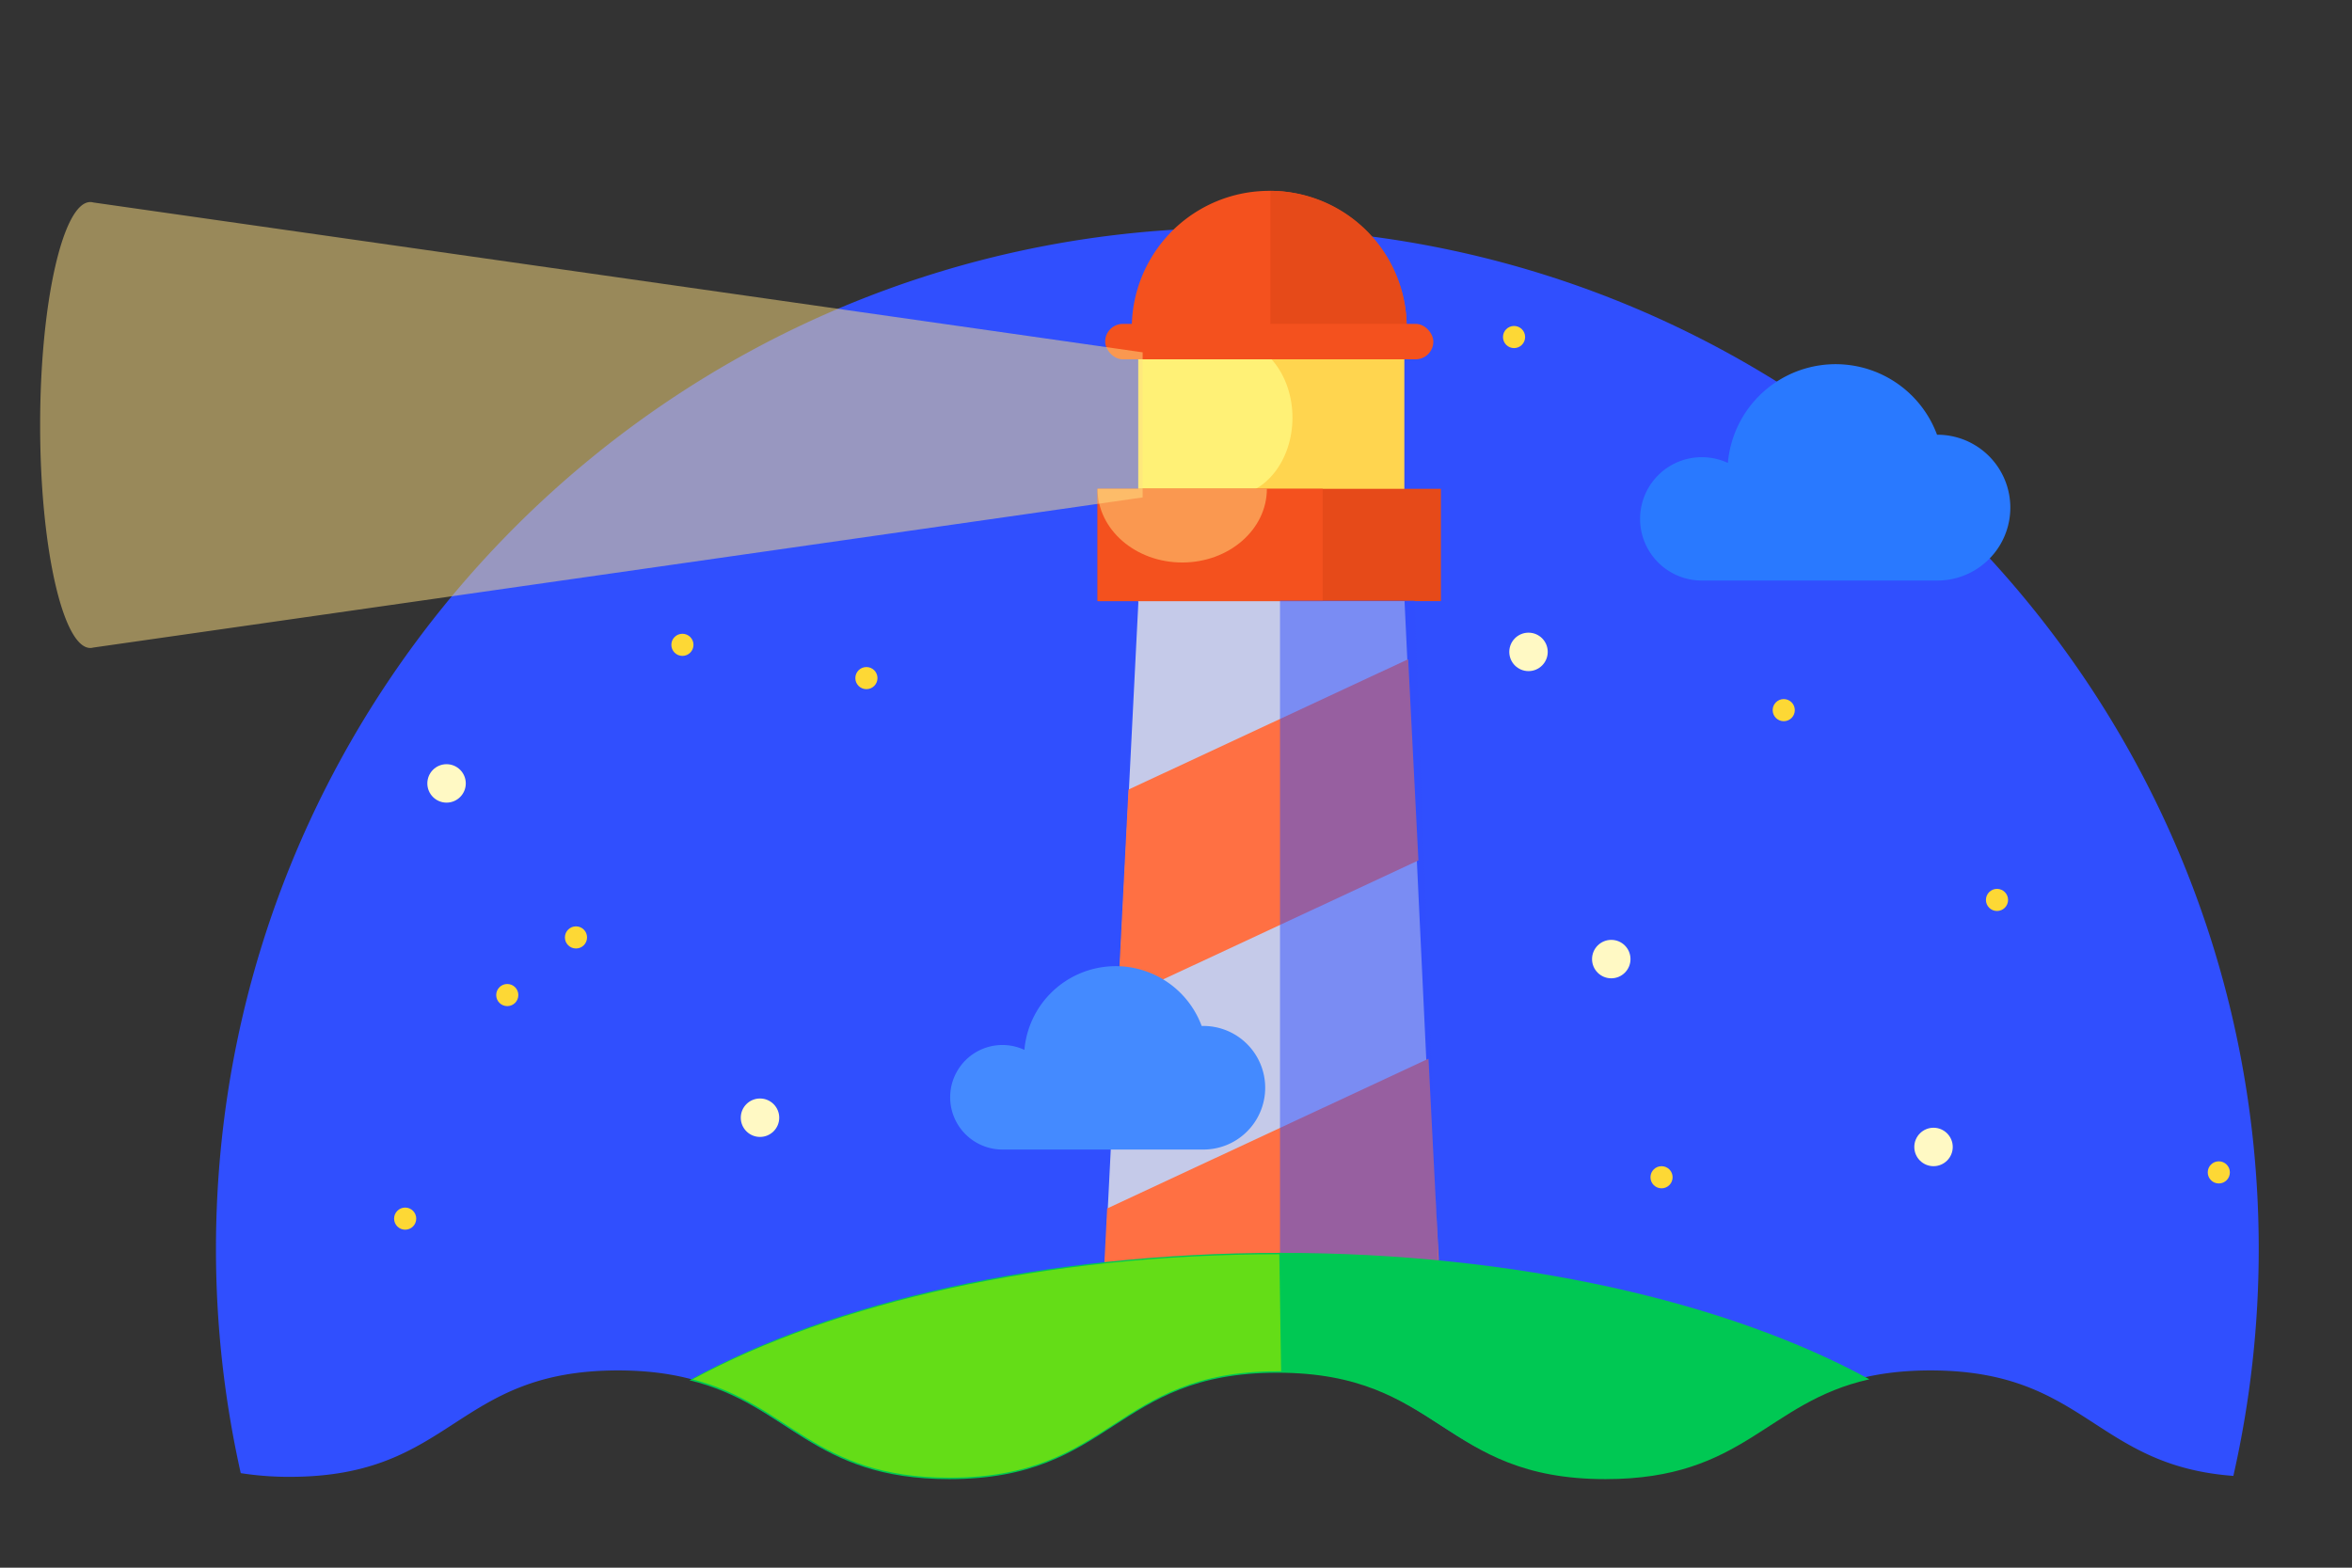 <?xml version="1.0" encoding="UTF-8" standalone="no"?>
<svg
   xmlns:dc="http://purl.org/dc/elements/1.1/"
   xmlns:cc="http://creativecommons.org/ns#"
   xmlns:rdf="http://www.w3.org/1999/02/22-rdf-syntax-ns#"
   xmlns:svg="http://www.w3.org/2000/svg"
   xmlns="http://www.w3.org/2000/svg"
   xmlns:sodipodi="http://sodipodi.sourceforge.net/DTD/sodipodi-0.dtd"
   xmlns:inkscape="http://www.inkscape.org/namespaces/inkscape"
   id="Layer_1"
   data-name="Layer 1"
   viewBox="0 100 750 500"
   version="1.1"
   inkscape:version="0.91 r13725"
   sodipodi:docname="PWA_Illustration_Lighthouse_05_Lighthouse.svg"
   inkscape:export-filename="/Users/ericbidelman/Desktop/lh_logo_icon.png"
   inkscape:export-xdpi="180"
   inkscape:export-ydpi="180"
   width="750"
   height="500">
  <rect x="0" y="100" width="750" height="500" fill="#333333" stroke="none"/>
  <sodipodi:namedview
     pagecolor="#ffffff"
     bordercolor="#666666"
     borderopacity="1"
     objecttolerance="10"
     gridtolerance="10"
     guidetolerance="10"
     inkscape:pageopacity="0"
     inkscape:pageshadow="2"
     inkscape:window-width="1143"
     inkscape:window-height="714"
     id="namedview83"
     showgrid="false"
     borderlayer="false"
     fit-margin-top="0"
     fit-margin-left="0"
     fit-margin-right="50"
     fit-margin-bottom="0"
     inkscape:zoom="0.49370068"
     inkscape:cx="330.80744"
     inkscape:cy="423.36785"
     inkscape:window-x="44"
     inkscape:window-y="42"
     inkscape:window-maximized="0"
     inkscape:current-layer="layer6" />
  <defs
     id="defs3">
    <style
       id="style5">.cls-1,.cls-10{fill:#304ffe;}.cls-2{fill:#ffe082;}.cls-10,.cls-2{opacity:0.5;}.cls-3{fill:#2979ff;}.cls-4{fill:#ffd54f;}.cls-5{fill:#fff176;}.cls-6{fill:#f4511e;}.cls-7{fill:#e64a19;}.cls-8{fill:#c5cae9;}.cls-9{fill:#ff7043;}.cls-11{fill:#fdd835;}.cls-12{fill:#fff9c4;}.cls-13{fill:#448aff;}.cls-14{fill:#00c853;}.cls-15{fill:#64dd17;}</style>
  </defs>
  <title
     id="title7">PWA_Illustration_Lighthouse</title>
  <path
     class="cls-1"
     d="m 92.428,571.024 c 52.32,0 52.32,-33.94 104.64,-33.94 52.32,0 52.31,33.94 104.63,33.94 52.32,0 52.32,-33.94 104.63,-33.94 52.31,0 52.32,33.94 104.64,33.94 52.32,0 52.32,-33.94 104.64,-33.94 49.48,0 52.17,30.34 96.56,33.64 a 326.73,326.73 0 0 0 8.09,-72.39 c 0,-179.87 -145.82,-325.69 -325.69,-325.69 -179.87,0 -325.7,145.82 -325.7,325.69 a 326.75,326.75 0 0 0 7.9,71.51 98.88,98.88 0 0 0 15.66,1.18 z"
     id="path9"
     inkscape:connector-curvature="0"
     style="fill:#304ffe" />
  <path
     class="cls-3"
     d="M 345.998,377.164"
     id="path13"
     inkscape:connector-curvature="0"
     style="fill:#2979ff" />
  <rect
     class="cls-4"
     x="362.978"
     y="213.564"
     width="84.84"
     height="78.49"
     id="rect15"
     style="fill:#ffd54f" />
  <rect
     class="cls-5"
     x="362.978"
     y="213.564"
     width="29.95"
     height="78.49"
     id="rect17"
     style="fill:#fff176" />
  <ellipse
     class="cls-5"
     cx="392.298"
     cy="233.214"
     rx="19.84"
     ry="24.89"
     id="ellipse19"
     style="fill:#fff176" />
  <path
     class="cls-6"
     d="m 360.898,204.704 a 43.835,43.835 0 1 1 87.67,0"
     id="path21"
     inkscape:connector-curvature="0"
     style="fill:#f4511e" />
  <path
     class="cls-7"
     d="m 405.108,160.874 a 43.51,43.51 0 0 1 43.46,43.83 l -43.46,0 0,-43.83 z"
     id="path23"
     inkscape:connector-curvature="0"
     style="fill:#e64a19" />
  <rect
     class="cls-6"
     x="352.418"
     y="203.294"
     width="104.64"
     height="11.31"
     rx="5.66"
     ry="5.66"
     id="rect25"
     style="fill:#f4511e" />
  <polygon
     class="cls-8"
     points="393,416 405.23,173.5 490.07,173.5 501,404 501,404 "
     id="polygon27"
     style="fill:#c5cae9"
     transform="translate(-42.202,118.024)" />
  <line
     class="cls-9"
     x1="449.038"
     y1="310.254"
     x2="452.298"
     y2="374.424"
     id="line29"
     style="fill:#ff7043" />
  <polygon
     class="cls-9"
     points="402.05,233.8 398.63,301.09 494.5,256.4 491.24,192.23 491.24,192.23 "
     id="polygon31"
     style="fill:#ff7043"
     transform="translate(-42.202,118.024)" />
  <line
     class="cls-9"
     x1="455.518"
     y1="437.664"
     x2="458.788"
     y2="501.844"
     id="line33"
     style="fill:#ff7043" />
  <polygon
     class="cls-9"
     points="395.25,367.4 391.83,434.7 500.99,383.82 497.72,319.64 497.72,319.64 "
     id="polygon35"
     style="fill:#ff7043"
     transform="translate(-42.202,118.024)" />
  <rect
     class="cls-7"
     x="349.988"
     y="255.904"
     width="109.49"
     height="35.82"
     id="rect39"
     style="fill:#e64a19" />
  <rect
     class="cls-6"
     x="349.988"
     y="255.904"
     width="71.78"
     height="35.82"
     id="rect41"
     style="fill:#f4511e" />
  <path
     class="cls-2"
     d="m 403.978,255.904 c 0,13 -12.1,23.5 -27,23.5 -14.9,0 -27,-10.52 -27,-23.5"
     id="path43"
     inkscape:connector-curvature="0"
     style="opacity:0.5;fill:#ffe082" />
  <g
     inkscape:groupmode="layer"
     id="layer1"
     inkscape:label="clouds"
     style="display:inline"
     transform="translate(-111.07,296.27)">
    <path
       style="fill:#2979ff"
       class="cls-3"
       d="m 653.728,-50.456 a 19.59,19.59 0 0 1 8.32,1.84 34.49,34.49 0 0 1 66.7,-9 l 0.12,0 a 23.25,23.25 0 0 1 0,46.5 l -75.14,0 a 19.67,19.67 0 1 1 0,-39.34 z"
       id="path71"
       inkscape:connector-curvature="0" />
    <path
       style="fill:#448aff"
       class="cls-13"
       d="m 430.728,137.024 a 16.6,16.6 0 0 1 7,1.56 29.23,29.23 0 0 1 56.53,-7.63 l 0.1,0 a 19.71,19.71 0 1 1 0,39.41 l -63.63,0 a 16.67,16.67 0 1 1 0,-33.34 z"
       id="path77"
       inkscape:connector-curvature="0" />
  </g>
  <g
     inkscape:groupmode="layer"
     id="layer2"
     inkscape:label="stars"
     style="display:inline"
     transform="translate(-111.07,296.27)">
    <circle
       style="fill:#fdd835"
       class="cls-11"
       cx="593.868"
       cy="-88.776"
       r="3.53"
       id="circle45" />
    <circle
       style="fill:#fff9c4"
       class="cls-12"
       cx="624.868"
       cy="109.624"
       r="6.13"
       id="circle47" />
    <circle
       style="fill:#fff9c4"
       class="cls-12"
       cx="253.468"
       cy="53.594"
       r="6.13"
       id="circle49" />
    <circle
       style="fill:#fff9c4"
       class="cls-12"
       cx="353.418"
       cy="160.214"
       r="6.13"
       id="circle51" />
    <circle
       style="fill:#fff9c4"
       class="cls-12"
       cx="598.478"
       cy="11.644"
       r="6.13"
       id="circle53" />
    <circle
       style="fill:#fff9c4"
       class="cls-12"
       cx="727.628"
       cy="169.544"
       r="6.13"
       id="circle55" />
    <circle
       style="fill:#fdd835"
       class="cls-11"
       cx="240.268"
       cy="192.404"
       r="3.53"
       id="circle57" />
    <circle
       style="fill:#fdd835"
       class="cls-11"
       cx="272.828"
       cy="121.094"
       r="3.53"
       id="circle59" />
    <circle
       style="fill:#fdd835"
       class="cls-11"
       cx="294.738"
       cy="102.714"
       r="3.53"
       id="circle61" />
    <circle
       style="fill:#fdd835"
       class="cls-11"
       cx="387.348"
       cy="20.004"
       r="3.53"
       id="circle63" />
    <circle
       style="fill:#fdd835"
       class="cls-11"
       cx="679.868"
       cy="30.224"
       r="3.53"
       id="circle65" />
    <circle
       style="fill:#fdd835"
       class="cls-11"
       cx="818.598"
       cy="177.654"
       r="3.53"
       id="circle67" />
    <circle
       style="fill:#fdd835"
       class="cls-11"
       cx="328.678"
       cy="9.394"
       r="3.53"
       id="circle69" />
    <circle
       style="fill:#fdd835"
       class="cls-11"
       cx="640.898"
       cy="179.204"
       r="3.53"
       id="circle73" />
    <circle
       style="fill:#fdd835"
       class="cls-11"
       cx="747.868"
       cy="90.754"
       r="3.53"
       id="circle75" />
  </g>
  <g
     inkscape:groupmode="layer"
     id="layer3"
     inkscape:label="light"
     style="display:inline"
     transform="translate(-111.07,296.27)">
    <path
       style="opacity:0.5;fill:#ffe082"
       class="cls-2"
       d="m 475.488,-83.896 -334.62,-47.79 a 3.65,3.65 0 0 0 -1,-0.14 c -8.67,0 -16,31.89 -16,71.15 0,39.26 7.33,71.07 16,71.07 a 3.66,3.66 0 0 0 0.93,-0.13 l 334.64,-47.88 0,-46.28 z"
       id="path11"
       inkscape:connector-curvature="0" />
  </g>
  <g
     inkscape:groupmode="layer"
     id="layer6"
     inkscape:label="shade"
     style="display:inline">
    <polygon
       class="cls-10"
       points="493.27,173.5 450.37,173.5 450.37,393 502,416 493.27,173.5 "
       id="polygon37"
       style="opacity:0.5;fill:#304ffe"
       transform="translate(-42.202,118.024)" />
  </g>
  <g
     inkscape:groupmode="layer"
     id="layer5"
     inkscape:label="GRASS"
     transform="translate(-111.07,296.27)"
     style="display:inline">
    <path
       style="fill:#00c853"
       class="cls-14"
       d="m 413.768,275.484 c 52.32,0 52.32,-33.94 104.63,-33.94 52.31,0 52.32,33.94 104.63,33.94 44.42,0 51.13,-24.46 84.16,-31.84 -45.13,-24.66 -112.53,-40.33 -187.84,-40.33 -75.63,0 -143.28,15.79 -188.41,40.64 31.93,7.73 39.02,31.53 82.83,31.53 z"
       id="path79"
       inkscape:connector-curvature="0" />
    <path
       style="fill:#64dd17"
       class="cls-15"
       d="m 413.868,275.014 c 52.32,0 52.32,-33.94 104.63,-33.94 l 1.1,0 -0.58,-37.32 c -74.89,0 -142,15.49 -187.08,39.91 31.16,7.98 38.55,31.35 81.93,31.35 z"
       id="path81"
       inkscape:connector-curvature="0" />
  </g>
</svg>